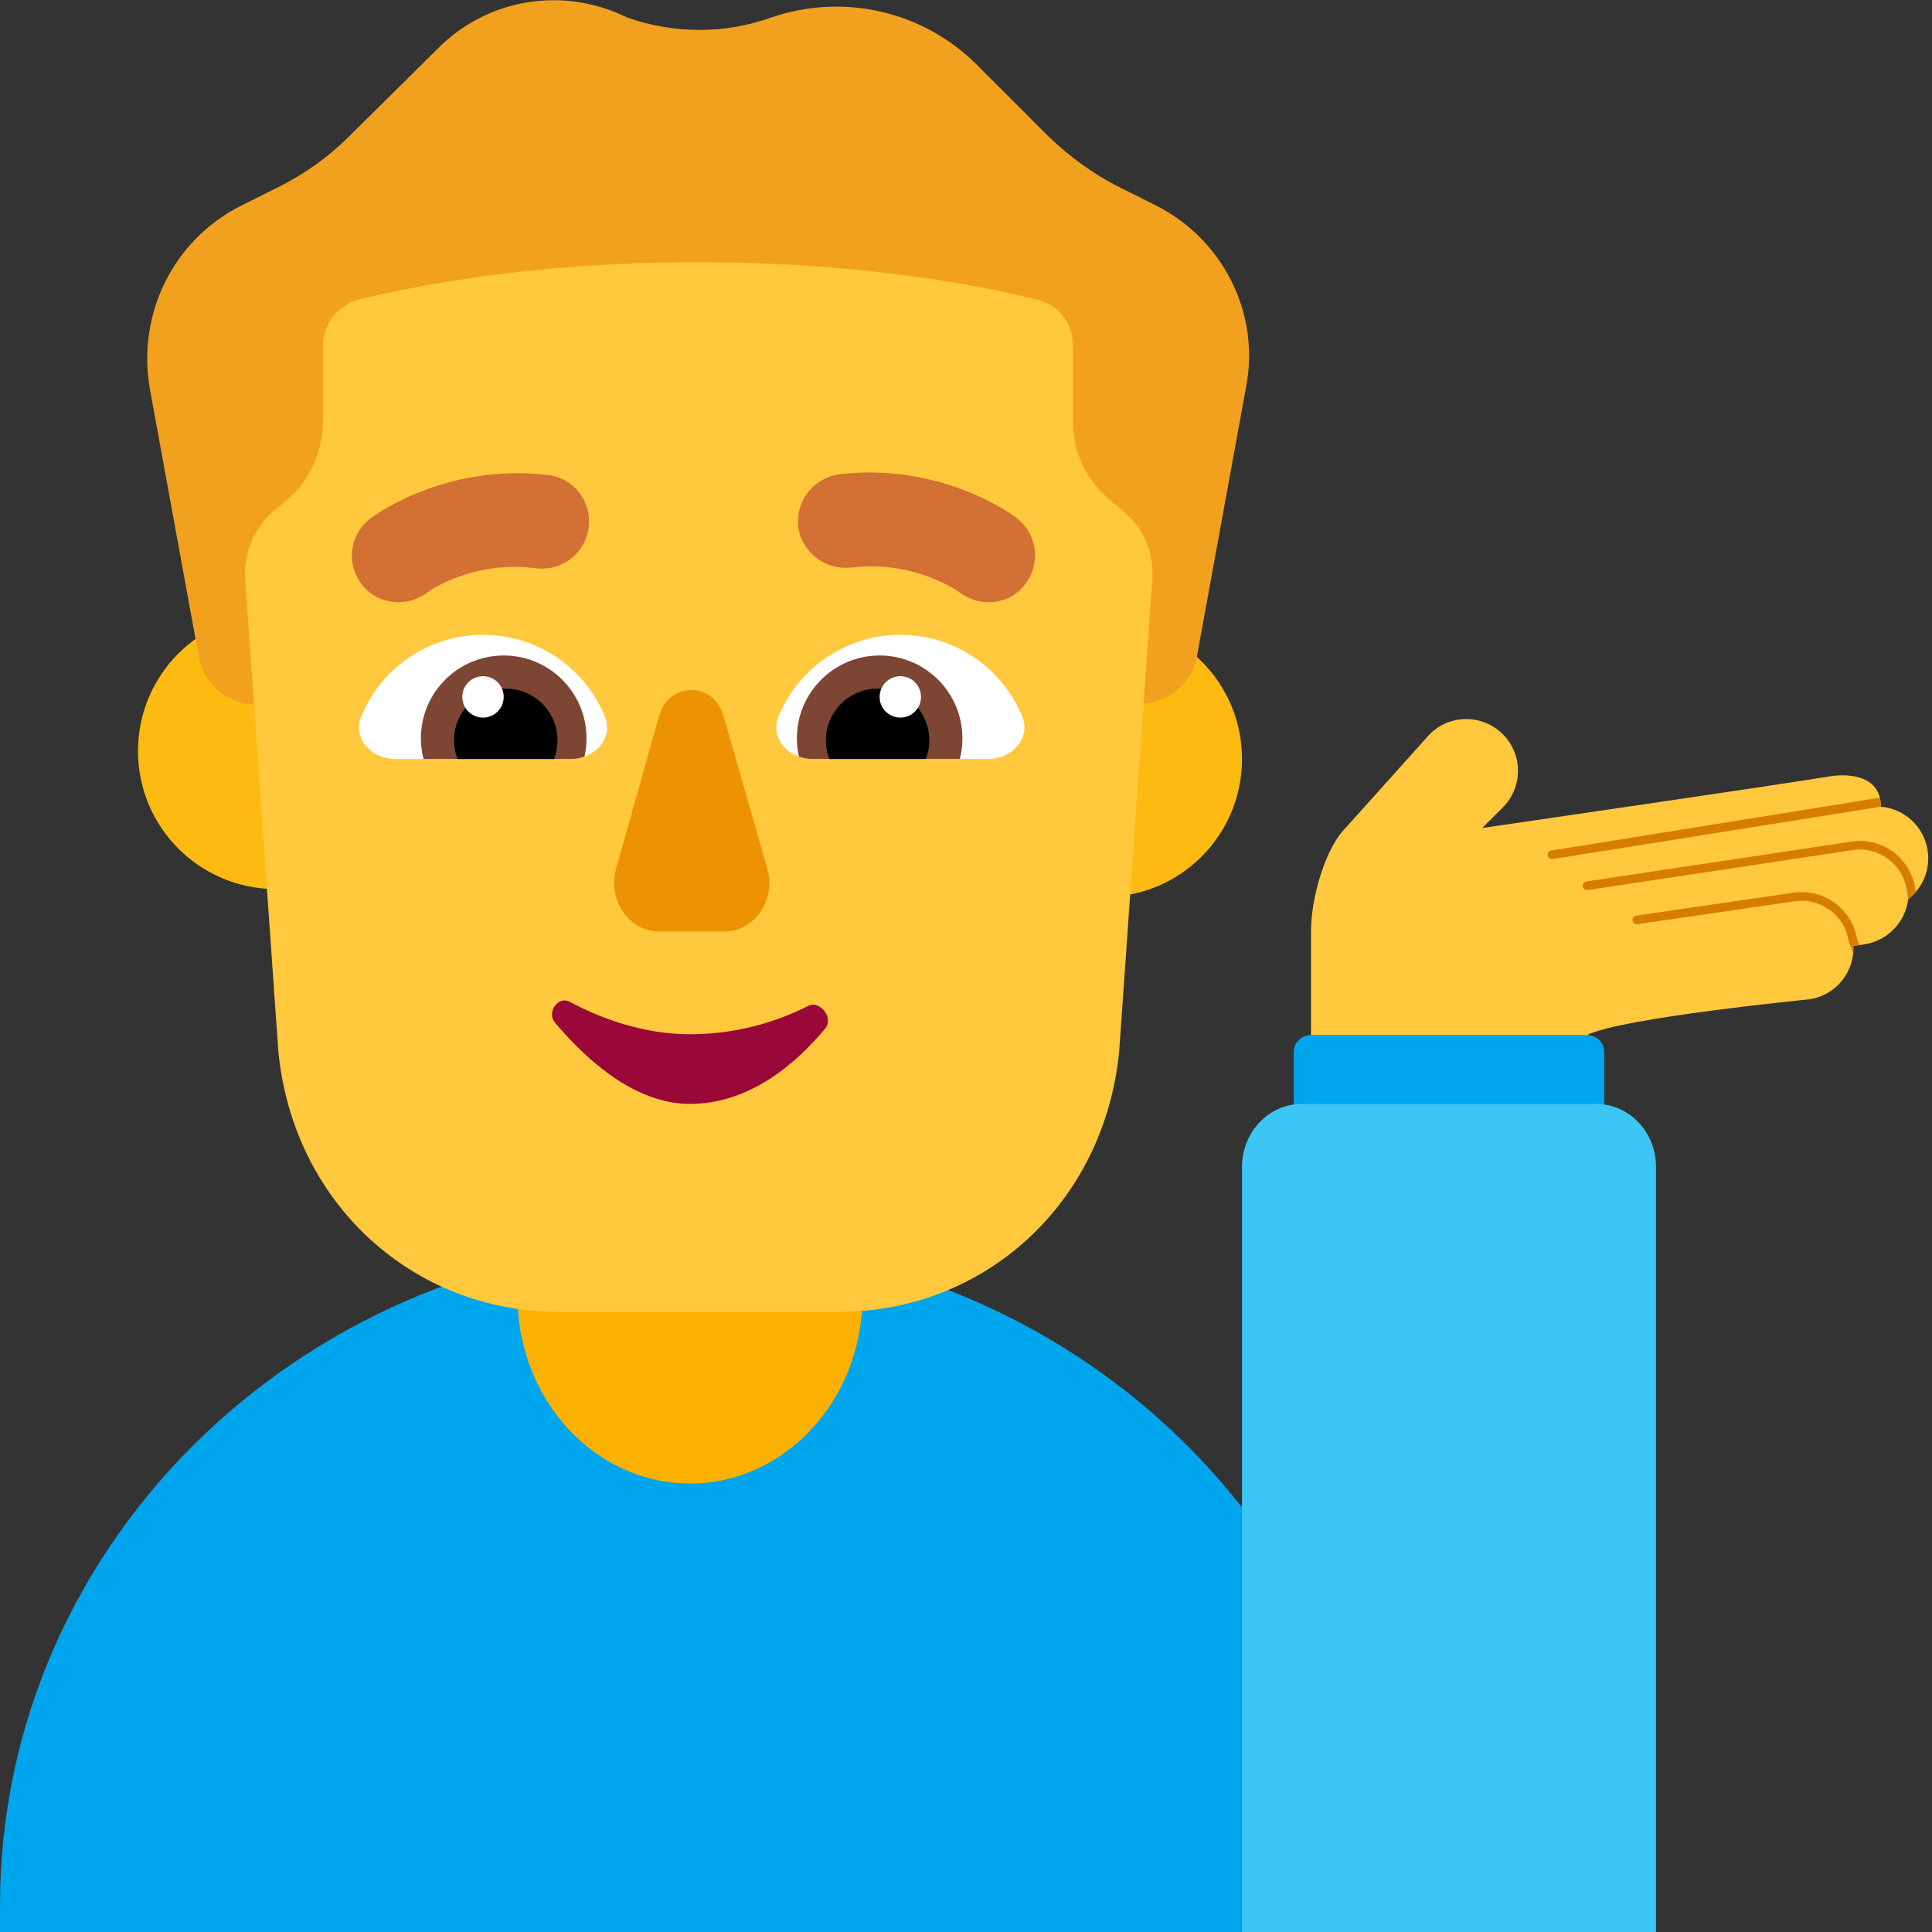 <svg viewBox="2 2 28 28" xmlns="http://www.w3.org/2000/svg">
<rect x="2" y="2" width="28" height="28" fill="#333333" stroke="none"/>
<path d="M8 12.885C8 13.989 7.105 14.885 6 14.885C4.895 14.885 4 13.989 4 12.885C4 11.78 4.895 10.885 6 10.885C7.105 10.885 8 11.78 8 12.885Z" fill="#FDBB11"/>
<path d="M20 13C20 14.105 19.105 15 18 15C16.895 15 16 14.105 16 13C16 11.895 16.895 11 18 11C19.105 11 20 11.895 20 13Z" fill="#FDBB11"/>
<path d="M22 30V29.616C22 24.311 17.526 20 12 20C6.474 20.01 2 24.311 2 29.616V30H22Z" fill="#00A6ED"/>
<path d="M12 23.5C10.619 23.5 9.5 22.285 9.5 20.785V19H14.5V20.785C14.5 22.285 13.381 23.5 12 23.5Z" fill="#FCB100"/>
<path d="M18.752 4.977L18.22 4.711C17.84 4.521 17.498 4.267 17.194 3.976L16.155 2.937C15.37 2.152 14.217 1.899 13.178 2.253C12.507 2.494 11.772 2.494 11.088 2.253C10.164 1.797 9.062 1.975 8.34 2.709L7.06 3.976C6.756 4.28 6.414 4.521 6.034 4.711L5.502 4.977C4.514 5.471 3.982 6.547 4.172 7.637L4.882 11.525C4.958 11.918 5.287 12.197 5.68 12.209C9.6 12.209 13.364 12.197 18.574 12.197C18.954 12.171 19.284 11.893 19.347 11.513L20.056 7.624C20.272 6.547 19.727 5.471 18.752 4.977Z" fill="#F1A11E"/>
<path d="M5.587 10.873C5.575 10.703 5.563 10.536 5.553 10.385C5.528 10.018 5.68 9.663 5.946 9.423L6.186 9.22C6.503 8.941 6.68 8.523 6.68 8.105V7.003C6.68 6.699 6.896 6.421 7.187 6.345C7.998 6.142 9.72 5.8 12.114 5.8C14.508 5.8 16.231 6.142 17.042 6.345C17.346 6.421 17.548 6.687 17.548 7.003V8.093C17.548 8.523 17.726 8.929 18.042 9.207L18.308 9.435C18.577 9.667 18.716 10.006 18.703 10.359L18.22 17.238C18.004 19.442 16.269 21.013 14.154 21.013H10.1C7.985 21.013 6.25 19.442 6.034 17.238L5.587 10.873Z" fill="#FFC83D"/>
<path d="M25.045 17.004C25.015 16.999 24.986 16.995 24.958 16.984L23.076 16.283L21.04 16.986C21.013 16.995 20.986 16.999 20.958 17.003C20.84 17.023 20.75 17.126 20.75 17.25V19H25.25V17.25C25.25 17.127 25.162 17.025 25.045 17.004Z" fill="#00A6ED"/>
<path d="M26 30V18.91C26 18.41 25.613 18 25.14 18H20.86C20.387 18 20 18.41 20 18.91V30H26Z" fill="#3BC6F6"/>
<path d="M10.271 13C10.615 13 10.897 12.703 10.766 12.384C10.481 11.689 9.797 11.2 9 11.2C8.202 11.2 7.519 11.689 7.234 12.384C7.103 12.703 7.385 13 7.729 13H10.271Z" fill="white"/>
<path d="M13.778 13C13.433 13 13.152 12.703 13.283 12.384C13.568 11.689 14.251 11.2 15.049 11.2C15.846 11.2 16.529 11.689 16.814 12.384C16.945 12.703 16.664 13 16.319 13H13.778Z" fill="white"/>
<path d="M8.1 12.7C8.1 12.804 8.113 12.904 8.138 13H10.271C10.341 13 10.409 12.988 10.471 12.965C10.49 12.88 10.5 12.791 10.5 12.7C10.5 12.037 9.963 11.5 9.3 11.5C8.637 11.5 8.1 12.037 8.1 12.7Z" fill="#7D4533"/>
<path d="M15.948 12.7C15.948 12.804 15.935 12.904 15.911 13H13.778C13.708 13 13.64 12.988 13.578 12.965C13.559 12.88 13.549 12.791 13.549 12.7C13.549 12.037 14.086 11.5 14.748 11.5C15.411 11.5 15.948 12.037 15.948 12.7Z" fill="#7D4533"/>
<path d="M8.58 12.73C8.58 12.825 8.598 12.916 8.63 13H10.03C10.062 12.916 10.08 12.825 10.08 12.73C10.08 12.316 9.744 11.98 9.33 11.98C8.916 11.98 8.58 12.316 8.58 12.73Z" fill="black"/>
<path d="M15.469 12.73C15.469 12.825 15.451 12.916 15.418 13H14.019C13.986 12.916 13.969 12.825 13.969 12.73C13.969 12.316 14.304 11.98 14.719 11.98C15.133 11.98 15.469 12.316 15.469 12.73Z" fill="black"/>
<path d="M9.3 12.1C9.3 12.266 9.166 12.4 9 12.4C8.834 12.4 8.7 12.266 8.7 12.1C8.7 11.934 8.834 11.8 9 11.8C9.166 11.8 9.3 11.934 9.3 12.1Z" fill="white"/>
<path d="M14.748 12.1C14.748 12.266 14.883 12.4 15.049 12.4C15.214 12.4 15.348 12.266 15.348 12.1C15.348 11.934 15.214 11.8 15.049 11.8C14.883 11.8 14.748 11.934 14.748 12.1Z" fill="white"/>
<path d="M11.555 12.368L10.931 14.584C10.797 15.036 11.114 15.5 11.555 15.5H12.496C12.935 15.5 13.253 15.036 13.119 14.584L12.483 12.368C12.337 11.877 11.701 11.877 11.555 12.368Z" fill="#ED9200"/>
<path d="M15.912 10.59C16.041 10.679 16.179 10.728 16.327 10.728C16.535 10.728 16.733 10.639 16.861 10.462C17.089 10.166 17.03 9.732 16.733 9.506C16.69 9.473 15.652 8.697 14.161 8.874C13.795 8.924 13.528 9.259 13.568 9.634C13.617 9.999 13.954 10.265 14.329 10.225C15.249 10.117 15.872 10.56 15.912 10.59Z" fill="#D37034"/>
<path d="M7.238 10.462C7.367 10.639 7.574 10.728 7.782 10.728C7.92 10.728 8.069 10.679 8.187 10.59C8.188 10.59 8.19 10.589 8.192 10.587C8.255 10.543 8.868 10.12 9.77 10.235C10.146 10.284 10.482 10.018 10.531 9.644C10.581 9.269 10.314 8.924 9.938 8.884C8.447 8.707 7.41 9.483 7.367 9.515C7.07 9.742 7.01 10.166 7.238 10.462Z" fill="#D37034"/>
<path d="M11.998 16.989C11.321 16.989 10.708 16.759 10.254 16.518C10.091 16.431 9.917 16.67 10.043 16.82C10.51 17.375 11.21 17.999 11.998 17.999C12.838 17.999 13.512 17.447 13.961 16.904C14.087 16.751 13.881 16.494 13.715 16.578C13.28 16.798 12.697 16.989 11.998 16.989Z" fill="#990839"/>
<path d="M22.72 12.641C23.013 12.348 23.487 12.348 23.78 12.641C24.073 12.934 24.073 13.409 23.78 13.702L23.482 14C23.482 14 27.874 13.361 28.525 13.25C28.82 13.206 29.259 13.25 29.259 13.691C29.597 13.72 29.885 13.977 29.937 14.327C29.979 14.606 29.862 14.872 29.654 15.033C29.615 15.36 29.362 15.635 29.02 15.686L28.861 15.71C28.877 16.088 28.606 16.426 28.223 16.483C28.223 16.483 25.5 16.75 25 17H21V15.5C21 15 21.212 14.288 21.5 14L22.72 12.641Z" fill="#FFC83D"/>
<path d="M29.766 14.926C29.733 14.964 29.697 14.999 29.657 15.03L29.634 14.898C29.577 14.522 29.227 14.264 28.852 14.32L25.009 14.899C24.975 14.904 24.943 14.88 24.938 14.846C24.933 14.812 24.957 14.78 24.991 14.775L28.833 14.197C29.277 14.13 29.69 14.435 29.757 14.878L29.766 14.926Z" fill="#D67D00"/>
<path d="M28.947 15.697L28.861 15.71C28.863 15.745 28.862 15.779 28.858 15.812L28.793 15.646L28.791 15.639C28.735 15.264 28.385 15.005 28.009 15.062L25.73 15.394C25.696 15.399 25.665 15.375 25.66 15.341C25.654 15.307 25.678 15.275 25.712 15.27L27.991 14.938C28.432 14.872 28.844 15.174 28.914 15.614L28.947 15.697Z" fill="#D67D00"/>
<path d="M29.244 13.561C29.253 13.598 29.258 13.638 29.259 13.683C29.257 13.686 29.257 13.688 29.259 13.691C29.259 13.691 24.535 14.445 24.501 14.45C24.467 14.455 24.435 14.432 24.43 14.398C24.425 14.364 24.448 14.332 24.482 14.327L29.244 13.561Z" fill="#D67D00"/>
</svg>
